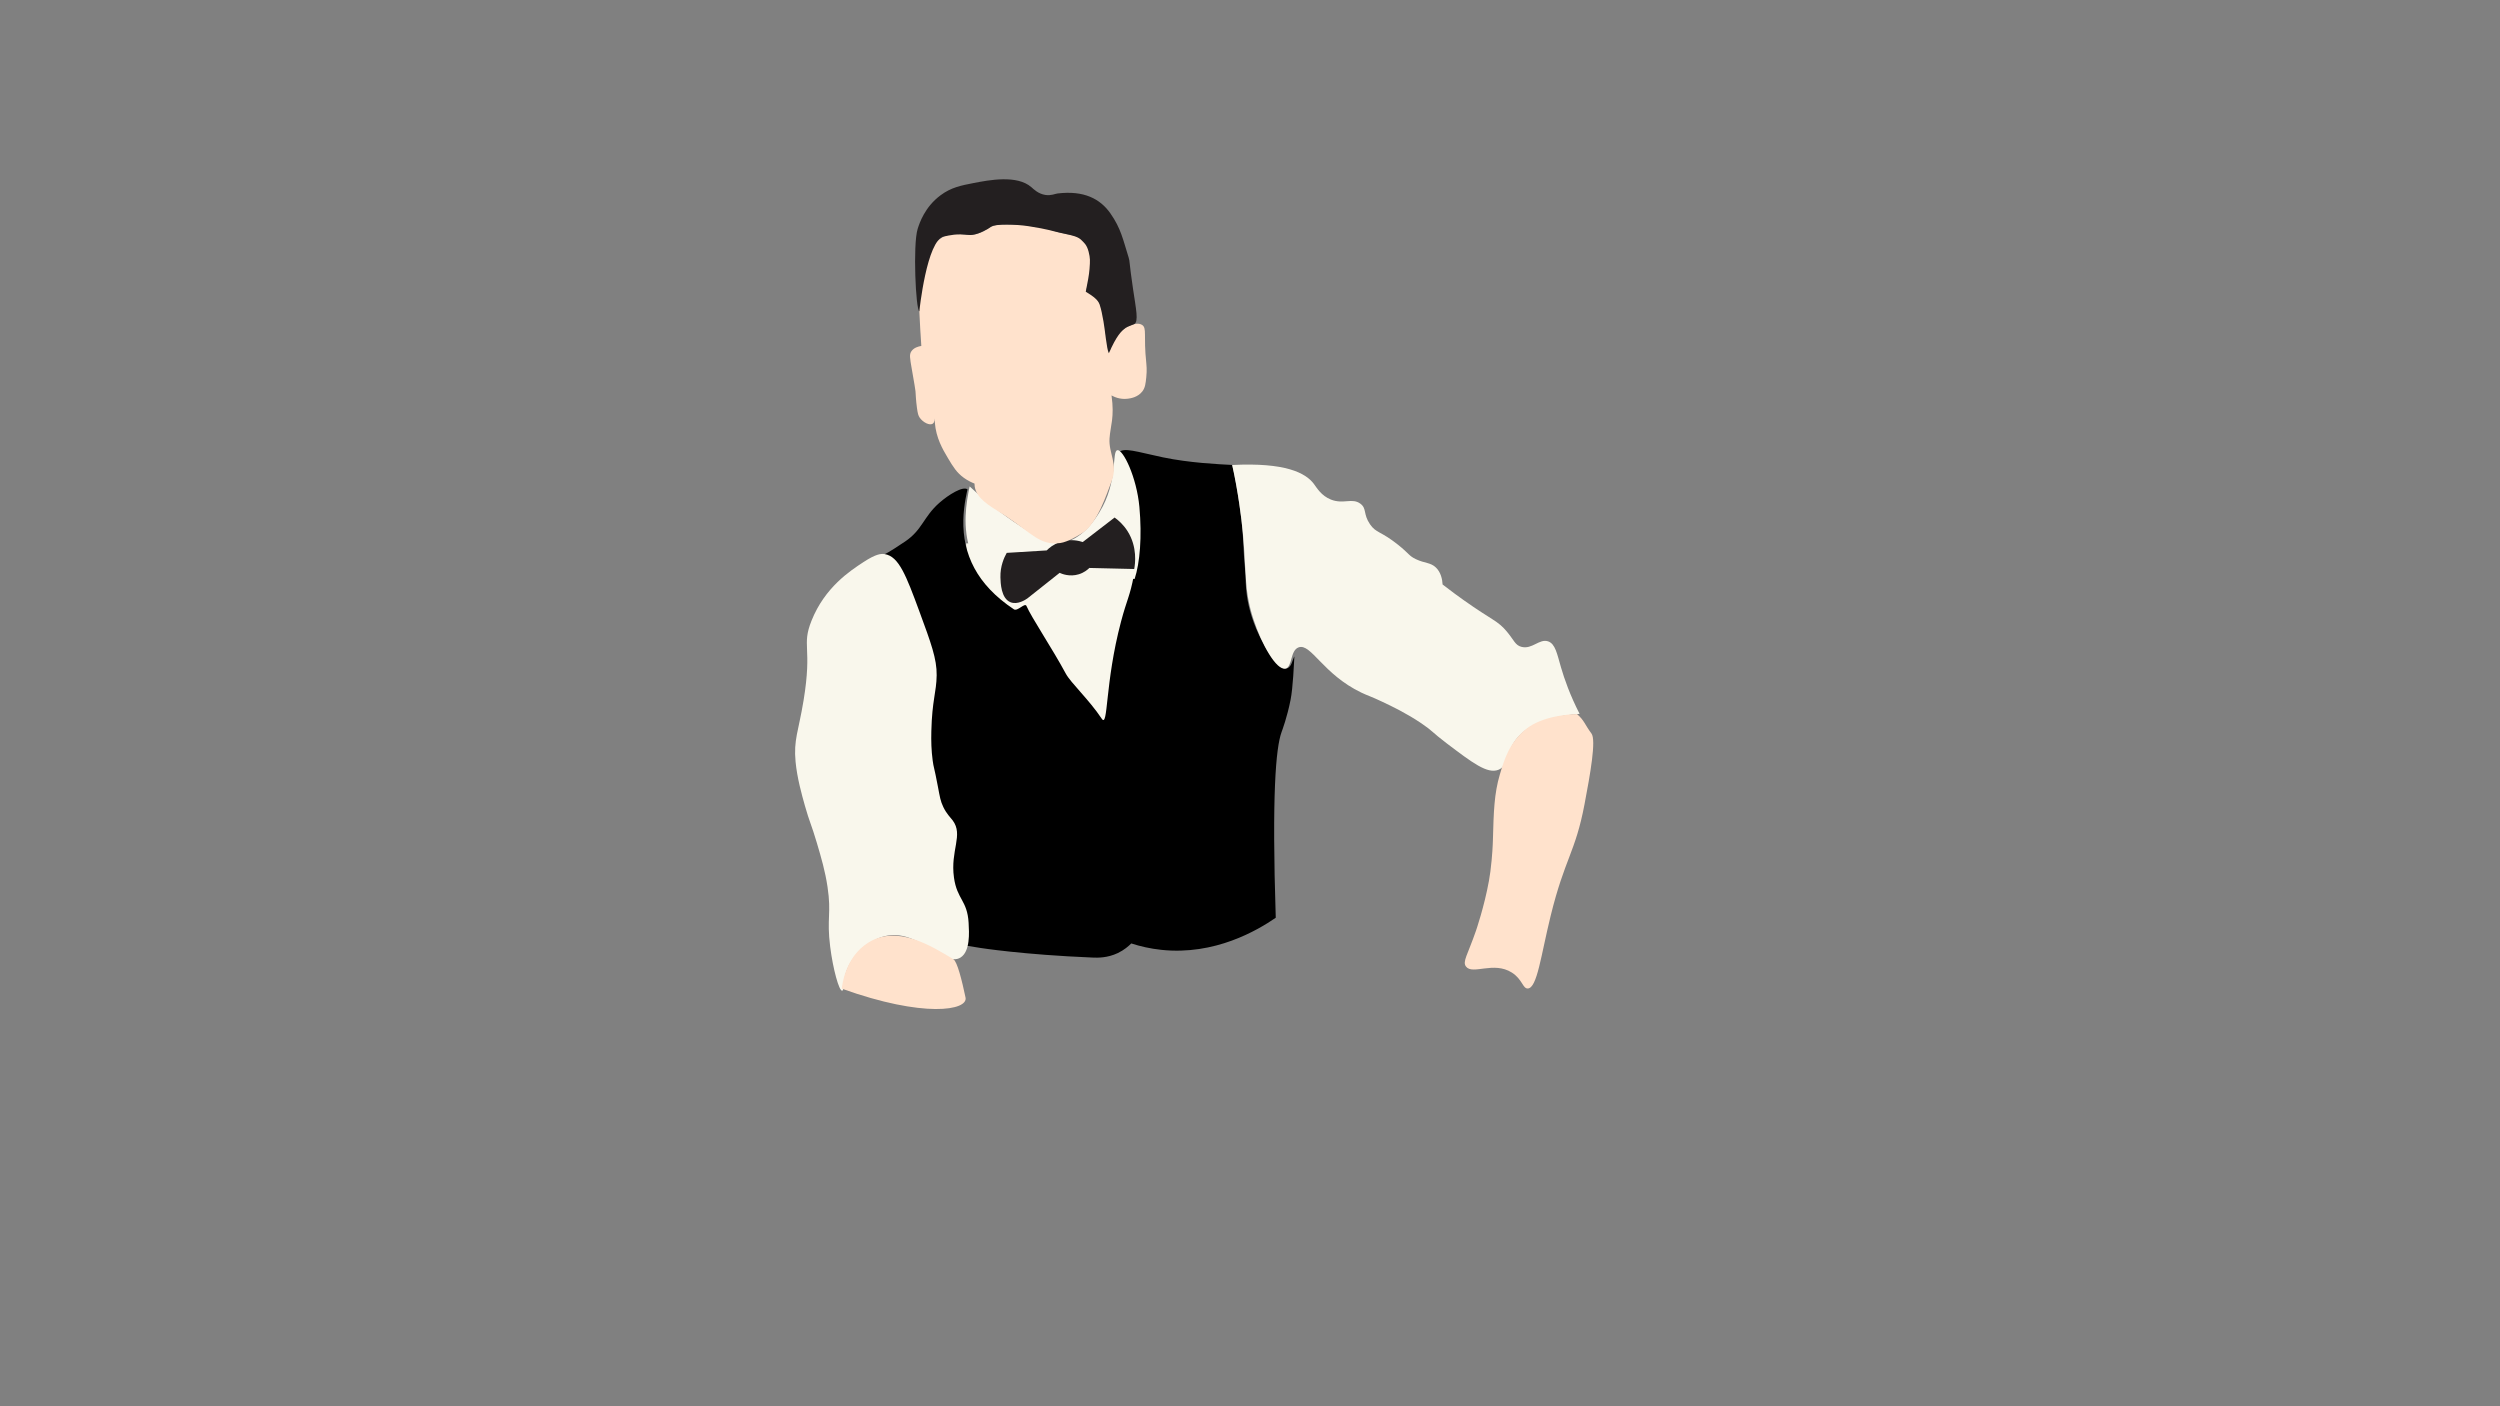 <?xml version="1.0" encoding="UTF-8"?>
<svg id="Layer_1" xmlns="http://www.w3.org/2000/svg" version="1.1" viewBox="0 0 1920 1080">
  <rect x="0" y="0" width="1920" height="1080" fill="#808080" stroke="none"/>
  <!-- Generator: Adobe Illustrator 29.0.0, SVG Export Plug-In . SVG Version: 2.1.0 Build 186)  -->
  <defs>
    <style>
      .st0 {
        fill: #ffe2cc;
      }

      .st1 {
        fill: #f9f7ec;
      }

      .st2 {
        fill: #231f20;
      }

      .st3 {
        fill: #f9f7ed;
      }
    </style>
  </defs>
  <rect class="st1" x="742.02" y="417.31" width="156.1" height="164.44"/>
  <path d="M679.5,425.58c2.43-.94,11.57-6.95,15.71-9.76,13.26-9.01,13.85-18.7,26.14-29.59,7.08-6.27,18.29-13.18,21.7-10.36,0,0-2.97,11.5-3.21,23.54-.52,26.03,10.16,49.51,38.83,68.54,2.77,1.84,8.44-5.38,9.64-2.61,3.91,9,20.19,33.28,30.2,51.97,3.84,7.16,17.76,19.84,27.62,34.64,5.08,7.62,2.28-27.14,14.8-74.48,4.54-17.16,6.9-19.6,9.86-35.51,2.63-14.09,5.85-32.27,1.97-54.75-4.08-23.69-18.37-33.71-13.81-39.46,3.72-4.69,14.48-.62,34.03,3.45,20.74,4.32,42.35,5.28,53.32,5.88,2.01,7.78,3.83,18.48,5.96,33.27,3.37,23.41,1.82,26.28,4.39,51.67.27,2.62-1.77,23.47,12.97,51.02,3.07,5.74,12.01,20.5,17.57,20.44,4.75-.05,5.38-6.94,6.9-9.34-.32,5.13-1.04,23.9-2.96,33.49-2.68,13.42-6.29,22.96-6.91,24.66-4.38,12.21-7.49,47.97-4.44,142.54-14.1,9.69-46.79,28.99-87.79,24.66-8.55-.9-16.3-2.71-23.18-4.93-1.94,1.96-5.37,5.03-10.36,7.4-8.07,3.83-15.59,3.6-19.24,3.45-53.65-2.2-86.31-7.4-86.31-7.4-13.62-2.17-20.43-3.25-21.21-3.45-49.62-12.92-54.46-209.24-52.21-299Z"/>
  <path class="st1" d="M649.85,746.57c4.3-13.05,17.22-24.57,29.65-27.6,25.65-6.27,45.58,24.48,58.27,16.36,7.39-4.73,6.57-18.93,6.13-26.58-1-17.38-8.88-17.84-11.25-34.76-2.94-20.99,7.46-32.71-1.02-43.96-1.83-2.43-4.57-4.86-7.16-10.22-2.17-4.48-2.66-7.77-4.09-15.33-3.13-16.63-3.28-14.31-4.09-20.45-1.03-7.81-1.21-14.65-1.02-22.49.58-23.99,3.9-29.62,4.09-42.94.18-12.53-4.31-24.71-13.29-49.07-10.21-27.7-15.77-42.23-26.58-43.96-2.92-.47-6.83-.1-16.36,6.13-10.34,6.77-29.67,19.41-39.87,44.98-7.88,19.76.75,19.53-6.13,61.34-3.91,23.74-7.73,30.1-6.13,47.02,1.17,12.38,4.72,25.05,7.16,33.74,3.53,12.57,5.05,14.53,9.2,28.62,3.4,11.53,6.36,21.57,8.18,33.74,3.12,20.89-.76,23.76,2.04,46,2.16,17.15,6.8,33.99,9.2,33.74,1.49-.16.57-6.74,3.07-14.31Z"/>
  <path class="st1" d="M946.31,357.09c4.76,21.79,7,39.77,8.18,52.14,2.93,30.89.78,43.83,8.18,66.45,6.39,19.55,17.58,39.2,24.53,37.82,5.44-1.08,3.51-14.07,10.22-16.36,9.45-3.22,18.62,20.64,48.05,34.76,5.27,2.53,6.74,2.61,16.36,7.16,7.18,3.4,18.18,8.64,29.65,16.36,8.91,5.99,8.08,6.74,19.42,15.33,20.07,15.21,31.41,23.8,39.87,20.45,7.16-2.84,5.76-11.67,12.27-21.47,6.18-9.3,19.33-19.23,50.09-21.47-7.39-14.46-11.69-26.79-14.31-35.78-3.01-10.33-4.32-18.03-9.88-19.92-6.7-2.27-12.3,6.41-20.52,4.21-4.8-1.29-5.56-4.96-11.05-11.57-7.2-8.67-11.05-8.54-33.15-24.2-3.8-2.69-9.48-6.81-16.31-12.1-.24-3.99-1.27-9.41-5.26-13.15-4.12-3.87-8.27-2.99-15.26-6.31-5.48-2.61-5.01-4.13-13.68-11.05-13.42-10.69-16.81-8.84-21.57-15.78-5.37-7.83-2.32-12.04-7.37-15.78-6.36-4.72-12.99.66-22.62-3.16-7.45-2.95-10.89-9.1-13.15-12.1-6.35-8.42-21.9-16.52-62.69-14.46Z"/>
  <path class="st3" d="M744.65,373.55c16.52,15.32,31.61,25.95,42.82,33.03,14.42,9.1,20.36,11.03,26.78,10.45,16.33-1.47,26.81-18.31,30.05-23.52,14.77-23.74,9.28-47.22,13.89-47.77,4.43-.52,14.76,20.77,16.86,43.55,2.09,22.81.4,43.01-3.65,55.33-10.81-.2-23.72-3.69-28.38-5.48-8.03-3.08-15.01-7.67-17.7-9.44-1.34-.88-2.44-1.65-3.2-2.19-5.73,5.81-13.33,13.43-22.42,22.26-12.62,12.25-16.19,15.17-19.42,15.86-7.01,1.5-29-25.64-34.49-40.89-7.2-19.96-3.57-38.82-1.12-51.19Z"/>
  <path class="st2" d="M803.84,422.74c1.8-1.81,5.17-4.71,10.22-6.45,8.05-2.78,15.06-.81,17.48,0,8.16-6.28,16.32-12.55,24.47-18.83,2.94,2.11,6.77,5.46,9.95,10.49,7.74,12.24,5.82,25.24,5.11,29.05-11.48-.27-22.95-.54-34.43-.81-1.43,1.39-4.11,3.61-8.07,4.84-7.07,2.2-13.11-.31-14.79-1.08-8.25,6.54-16.5,13.09-24.74,19.63-1.49,1.05-7.53,5.06-12.91,2.96-7.37-2.87-7.69-14.94-7.8-19.1-.23-8.66,2.88-15.36,4.84-18.83,10.22-.63,20.44-1.26,30.66-1.88Z"/>
  <path class="st0" d="M749.34,376.58c-.77-2.05-.93-3.92-.93-5.21-2.05-.79-4.98-2.12-8.09-4.35-5.57-4.01-8.27-8.43-12.33-15.24-4.16-6.98-9.07-15.43-10.03-27.17-.11-1.4-.15-2.56-.16-3.31.03,2.83-.98,3.76-1.4,4.06-2.36,1.7-7.58-.95-10.09-4.62-1.07-1.57-1.5-3.11-2.1-7.56-.8-5.98-.89-9.64-1.12-12.75-.1-1.3-1-6.48-2.8-16.81-1.56-8.93-1.98-11.34-.42-13.73,1.88-2.87,5.4-3.83,7.7-4.2-.5-7.3-1.12-17.37-1.68-29.42-.99-21.38-.68-25.13.76-29.75.49-1.57,7.49-23.13,23.14-26.7,8.05-1.84,11.64,2.61,21.36-.51,7.19-2.31,4.74-3.15,12.16-6.03,2.17-.84,6.22-1.23,25.18-.35,12.04.56,20.18,4.51,26.28,5.96,9.94,2.37,16.91,2.13,21.71,8.68,4.75,6.49,2.38,13.53,1.99,17.11-2.02,8.59-1.95,10.57-4.16,17.86,3.1,1.6,7.25,4.39,9.41,9.16,1.94,4.28,3.83,5.56,5.16,13.24,1.04,5.99-1.23,6.98,1.71,17.78.83,3.06,1.43,5.57,1.78,7.12.38-2.67,1.46-7.48,5.09-11.95,5.06-6.25,14.71-11.39,19.58-8.39,4.01,2.47,1.03,8.16,3.31,29.25.12,1.09.59,5.37,0,10.94-.54,5.09-.85,8.08-3.05,10.94-3.56,4.61-9.34,5.36-11.19,5.59-6.07.78-10.75-1.57-12.46-2.54,2.4,17.06-.85,23.1-1.53,33.06-.78,11.52,6.73,19.6,1.49,33.11-3.6,9.29-10.84,32.1-22.14,39.32-3.1,1.98-11.46,7.14-17.24,7.88-15.6,2.01-21.2-7.04-42.61-21.22-8.43-5.58-19.08-10.71-22.29-19.24Z"/>
  <path class="st2" d="M706.04,239.1c-2.72-1-5.06-51.23-1.28-63.31,1.4-4.46,5.45-16.81,17.61-25.84,8.13-6.04,15.74-7.51,25.38-9.38,11.9-2.3,33.31-6.44,44.36,3.2,1.71,1.49,5.19,5.07,10.75,5.95,4.32.68,7.49-.92,9.38-1.14,20.1-2.42,32.65,4,40.58,15.34,8.1,11.59,9.59,19.87,14,33.96.99,3.15.23,2.88,3.33,23.89,2.3,15.61,4.48,25.24.9,27.17-1.15.62-5.17,1.85-6.43,2.76-3.51,2.54-7.13,6.19-13.03,19.6-1.7-3.02-2.96-18.34-4.12-24.38-1.22-6.3-1.41-8.19-2.97-13.08-.94-2.95-4.07-5.89-10.64-9.8,1.39-6.94,2.54-12.87,2.88-17.41.49-6.55.58-8.21-.68-13.28-1.39-5.56-3.95-7.24-4.93-8.35-2.86-3.24-6.88-4.09-16.33-6.1-6.98-1.49-9.13-2.72-25.01-5.2-9.02-1.4-25.32-1.97-28.72.47-2.74,1.97-1.88,1.4-5.97,3.46-3.02,1.53-7.51,3.19-11.01,2.81-10.05-1.08-14.18.2-19.15,1.18-13.21,2.59-18.9,57.48-18.9,57.48Z"/>
  <path class="st0" d="M646.52,759.29c.23-2.75,2.65-24.4,20.43-35.42,22.22-13.78,48.13,2.51,65.22,12.79,2.99,1.8,6.6,16.29,9.36,29.45,2.07,9.9-31.89,15.88-95.01-6.81Z"/>
  <path class="st0" d="M1151.9,594.73c-4.39,14.82-4.77,28.82-5.35,50.48-.08,2.95-.39,11.99-1.94,24.16-.28,2.2-.64,4.51-1.12,7.19-3.54,19.69-9.94,38.24-9.94,38.24-6.43,18.63-10.58,23.73-7.65,27.53,5.1,6.61,21.15-4.31,35.18,4.59,8.13,5.15,8.35,12.37,12.24,12.24,7.24-.24,10.09-25.33,17.59-55.83,10.92-44.4,18.92-48.4,26-85.66,4.41-23.19,9.05-49.33,5.35-54.3-5.29-7.12-5.43-10.02-11.11-14.96-6.53.14-26.61,1.54-39.09,11.42-12.82,10.15-16.89,23.86-20.16,34.9Z"/>
</svg>